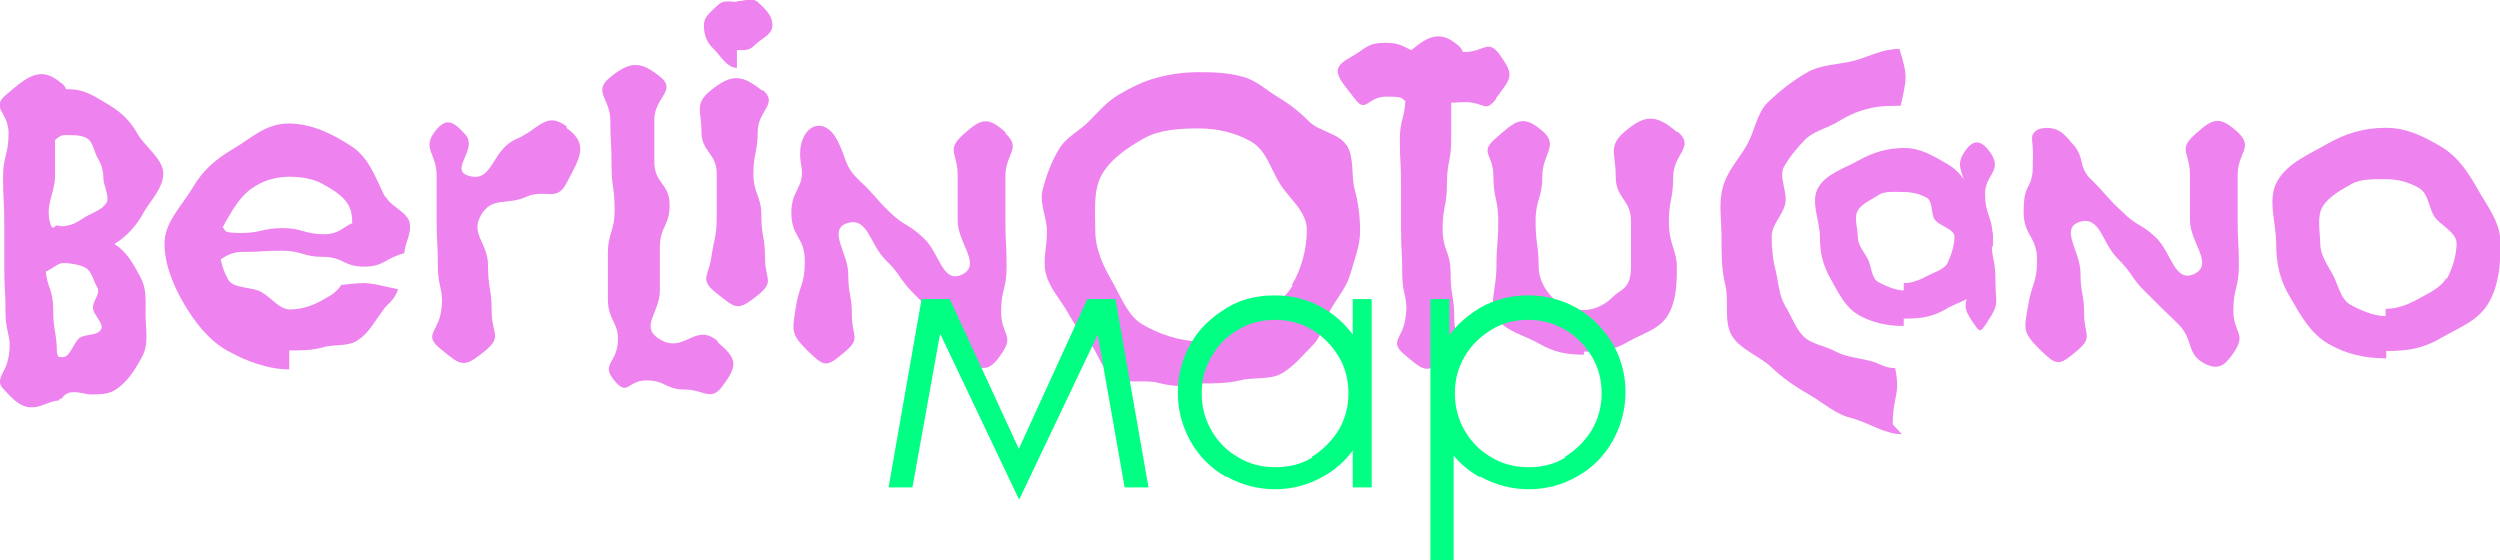 <?xml version="1.0" encoding="UTF-8"?>
<svg id="Layer_1" xmlns="http://www.w3.org/2000/svg" version="1.1" viewBox="0 0 408.8 91.6">
  <!-- Generator: Adobe Illustrator 29.2.1, SVG Export Plug-In . SVG Version: 2.1.0 Build 116)  -->
  <defs>
    <style>
      .st0 {
        fill: #00ff82;
      }

      .st1 {
        fill: violet;
      }
    </style>
  </defs>
  <g>
    <path class="st1" d="M405.2,31c-1.7-2.9-3.1-5.2-6-7-2.9-1.7-5.6-3.1-9.1-3.1s-6.5.9-9.5,2.6c-2.9,1.7-6.5,3.1-8.2,6.1-1.7,2.9-.2,6.8-.2,10.2s.6,6.1,2.4,9c1.7,2.9,3.2,5.7,6.1,7.4s6,2.4,9.5,2.4v-1.2c3.5,0,6-.4,8.9-2.1,2.9-1.7,6.1-2.8,7.8-5.7s2-6.3,2-9.7-1.9-5.8-3.6-8.7h0ZM400,45.5c-.9,1.6-3,2.5-4.6,3.4-1.6.9-3.4,1.6-5.3,1.6v1.2c-1.9,0-4.2-1-5.8-1.9-1.6-.9-2-3.4-2.9-5s-2-3.2-2-5-.6-4.4.4-6c.9-1.6,3.1-2.8,4.7-3.7,1.6-.9,3.8-.8,5.7-.8s3.7.5,5.3,1.4c1.6.9,1.6,3.1,2.5,4.6s3.7,2.6,3.7,4.5-.7,4.2-1.6,5.8h0Z"/>
    <path class="st1" d="M338.5,23.1c.5.5.9.9,1.2,1.5.8,1.4.5,2,1.2,3.4.3.5.6,1,1.2,1.5,2.5,2.5,2.3,2.7,4.9,5.1,2.5,2.5,3.1,1.9,5.6,4.3,2.5,2.5,3,7.4,6.2,5.9,3.3-1.6-.7-5.1-.7-8.8s0-3.7,0-7.4-2-4.1.8-6.6c3-2.7,4-3.1,7-.4,2.7,2.5,0,3.3,0,7s0,3.7,0,7.4.2,3.7.2,7.4-.9,3.7-.9,7.4,2.2,3.7.1,6.8c-1.4,2.1-2.5,3-4.7,1.9-3.2-1.6-1.8-3.9-4.4-6.5-2.6-2.5-2.6-2.5-5.2-5.1-2.6-2.5-2.1-3-4.7-5.6-2.6-2.5-2.8-7.1-6.3-6-3.2,1.1.2,4.9.2,8.3s.6,3.4.6,6.8,1.5,3.7-1.1,5.9c-3.1,2.6-3.3,2.6-6.2-.2-2.8-2.8-2.5-3.3-1.9-6.9.6-3.9,1.5-3.8,1.5-7.7s-2.2-3.9-2.2-7.9.9-3.7,1.3-5.5c.2-.7.2-1.3.2-2.4.2-3.5-.5-4.2.2-5,.8-1,2.9-1,4.1-.3.6.3,1,.8,1.7,1.5h0Z"/>
    <path class="st1" d="M325.9,40.3c0-.5,0-.9,0-1.4s0-.7-.1-1.1c-.2-2.5-1.2-2.9-1.2-6.1s2.9-3.7.9-6.7c-1.4-2-2.7-2.4-4.1-.4-1.5,2.1-.8,3-.3,4.7-.7-1-1.5-1.8-2.7-2.5-2.3-1.3-4.3-2.6-7-2.6s-5.1.7-7.4,2-5.4,2.2-6.7,4.5c-1.3,2.3.3,5.4.3,8.1s.5,4.6,1.8,6.9c1.3,2.3,2.3,4.5,4.5,5.8,2.3,1.3,4.7,1.8,7.4,1.8v-1.2c2.7,0,4.5-.2,6.8-1.5,1.1-.7,2.4-1.1,3.5-1.7-.3,1-.4,1.7.8,3.5,1.4,2,1.3,2.2,2.6.2,2-3,1.3-2.9,1.3-6.5s-.5-3.5-.6-5.8h0ZM318.5,43c-.6,1.1-2.4,1.6-3.5,2.2s-2.4,1.1-3.7,1.1v1.2c-1.3,0-3.1-.8-4.2-1.4-1.1-.6-1.1-2.7-1.7-3.8s-1.6-2.2-1.6-3.5-.7-3.3,0-4.4c.6-1.1,2.5-1.9,3.5-2.6,1.1-.6,2.7-.4,4-.4s2.6.3,3.7.9.7,2.4,1.3,3.5c.6,1.1,3.3,1.6,3.3,2.9s-.5,3-1.1,4.2h0Z"/>
    <path class="st1" d="M310,60.2c-2,0-2.5-.8-4.3-1.2-1.8-.5-3.8-.6-5.5-1.5-1.6-.9-4-1.2-5.3-2.5s-2-3.4-3-5c-1-1.7-1.1-3.8-1.5-5.6-.5-1.8-.7-3.7-.7-5.7s1.8-3.5,2.2-5.3c.5-1.8-1.1-4.5-.2-6.1.9-1.6,2.3-3.3,3.5-4.5,1.3-1.3,3.4-1.8,5-2.7,1.6-1,3.4-1.9,5.2-2.3,1.8-.5,3.4-.5,5.4-.5,1-4.6,1.2-4.7-.2-9.3-2.8,0-4.8,1.2-7.3,1.9-2.7.7-5.5.6-7.9,2-2.4,1.4-4.4,3-6.3,4.8-1.9,1.9-2.1,4.7-3.5,7.1-1.4,2.4-3.2,4.2-3.9,6.9-.7,2.6-.2,5.1-.2,8s0,5.3.6,7.8c.7,2.7-.3,6,1.1,8.4,1.4,2.3,4.5,3.3,6.4,5.1,1.9,1.8,3.9,3.2,6.2,4.5,2.4,1.4,4.4,3.3,7.1,3.9,2.6.7,5.3,2.6,8.1,2.6l-1.5-1.6c0-4.8,1.3-4.6.4-9.2h0Z"/>
    <path class="st1" d="M274.1,21.5c-3.3-2.8-5.1-2.8-8.4,0-2.8,2.4-1.5,3.5-1.5,7.3s2.5,3.7,2.5,7.4,0,3.7,0,7.4-1.6,3.6-2.9,4.9-3,2.2-4.9,2.2-3.7-.7-5-2-2.3-3.1-2.3-5.1c0-3.7-.5-3.7-.5-7.4s1.1-3.7,1.1-7.4,2.8-5,0-7.4c-3.3-2.8-4.4-1.6-7.6,1.2-2.8,2.4-.4,2.5-.4,6.2s.8,3.7.8,7.4-.3,3.7-.3,7.4-1.3,6,0,8.3c1.4,2.3,4.6,2.9,7,4.3,2.4,1.4,4.5,1.8,7.3,1.8v-.5c2.8,0,4.8-.2,7.2-1.6,2.4-1.4,5.1-2,6.5-4.3,1.4-2.3,1.5-5.1,1.5-7.9s-1.3-3.7-1.3-7.4.7-3.7.7-7.4,3.6-4.9.8-7.3h0Z"/>
    <path class="st1" d="M244.6,16.1c2.6-3.5,3.1-3.7.6-7.2-1.9-2.6-2.5-.4-5.7-.4h-.3c-.1-.4-.4-.8-.9-1.2-2.9-2.4-4.9-1.3-7.5.9-1.2-.5-1.9-1.2-4.1-1.2-3.2,0-3.1.8-5.9,2.4-3.6,1.9-1.9,3.3.7,6.7,1.9,2.6,2-.3,5.2-.3s2.4.4,3.1.7c-.1,2.8-.9,3.1-.9,6.4s.2,3.6.2,7.3,0,3.6,0,7.3.2,3.6.2,7.3,1.1,3.8.5,7.4c-.5,3.3-2.8,3.6,0,5.9,3.3,2.8,3.6,3,6.9.2,2.8-2.3,1.1-2.7,1.1-6.3s-.6-3.6-.6-7.3-1.3-3.6-1.3-7.3.7-3.6.7-7.3.7-3.6.7-7.3,0-3.6,0-6c.6,0,1.3-.1,2.3-.1,3.2,0,3.2,1.9,5.1-.6h0Z"/>
    <path class="st1" d="M220.2,23.8c-1.2-2-4.5-2.3-6.1-3.9s-3.1-2.8-5.1-4c-2-1.2-3.7-2.9-6-3.4-2.2-.6-4.5-.7-6.9-.7s-4.7.3-6.9.9c-2.3.6-4.2,1.6-6.3,2.8-2,1.2-3.3,2.8-4.9,4.4-1.6,1.6-3.8,2.6-4.9,4.6-1.2,2-2,4.2-2.6,6.5-.6,2.2.7,4.5.7,6.9s-.7,4.6-.2,6.8c.6,2.3,2.1,3.9,3.3,5.9,1.2,2,2.1,3.7,3.7,5.3,1.6,1.6,2.1,4.7,4.1,5.8,2.1,1.2,5,.3,7.3.9,2.2.6,4.3.6,6.8.6v-.5c2.4,0,4.4,0,6.6-.5,2.3-.6,4.9,0,6.9-1.2,2-1.2,3.4-3,5-4.6s1.8-4,3-6c1.2-2,2.6-3.6,3.2-5.9.6-2.2,1.5-4.3,1.5-6.7s-.3-4.7-.9-6.9c-.6-2.3,0-5.1-1.3-7.2h0ZM211.3,46.8c-1.5,2.5-4.3,4.1-6.8,5.5-2.5,1.4-5.4,2.3-8.5,2.3v1.2c-3.1,0-6.5-1.2-9.1-2.7-2.5-1.4-3.6-4.6-5.1-7.2s-2.7-5.2-2.7-8.2-.4-6.6,1.1-9.2,4.4-4.5,6.9-5.9c2.5-1.4,5.8-1.6,8.9-1.6s6,.7,8.5,2.1,3.2,4.3,4.7,6.8c1.5,2.5,4.5,4.6,4.5,7.7s-.9,6.4-2.4,8.9h0Z"/>
    <path class="st1" d="M164.5,21.7c-3-2.7-4-2.4-7.1.4-2.7,2.5-.8,2.9-.8,6.6s0,3.7,0,7.4,4,7.2.7,8.8c-3.2,1.5-3.6-3.4-6.2-5.9-2.6-2.5-3.1-1.9-5.6-4.3-2.6-2.5-2.3-2.7-4.9-5.1-2.6-2.5-2-3.3-3.6-6.5-2.5-5-7.1-2-6,3.8.7,3.9-1.6,3.9-1.6,7.9s2.2,3.9,2.2,7.9-.9,3.8-1.5,7.7c-.5,3.6-.9,4.1,1.9,6.9,2.9,2.8,3.1,2.8,6.2.2,2.6-2.2,1.1-2.5,1.1-5.9s-.6-3.4-.6-6.8-3.4-7.2-.2-8.3c3.4-1.1,3.7,3.4,6.3,6,2.6,2.5,2.1,3,4.7,5.6s2.6,2.5,5.2,5.1,1.2,4.8,4.4,6.5c2.2,1.1,3.3.2,4.7-1.9,2.1-3-.1-3.1-.1-6.8s.9-3.7.9-7.4-.2-3.7-.2-7.4,0-3.7,0-7.4,2.7-4.5,0-7h0Z"/>
    <path class="st1" d="M124.6,14.8c-3.4-2.7-5-2.7-8.4,0-2.7,2.2-1.5,3.3-1.5,6.7s2.5,3.5,2.5,6.9,0,3.5,0,6.9-.4,3.5-.9,6.9c-.5,3.1-1.9,3.5.8,5.7,3.4,2.7,3.5,3,6.9.3,2.7-2.2,1.1-2.5,1.1-6s-.6-3.5-.6-6.9-1.3-3.5-1.3-6.9.7-3.5.7-6.9,3.5-4.6.8-6.8h0Z"/>
    <path class="st1" d="M120.5.3c-1.5,0-2.2-.4-3.3.7-1.1,1.1-2.1,1.7-2.1,3.2s.5,2.8,1.6,3.8c1.1,1.1,2.2,3.1,3.8,3.1v-2.9c1.5,0,2,.1,3-.9,1.1-1.1,2.8-1.6,2.8-3.2s-1.1-2.5-2.2-3.6c-1.1-1.1-2.2-.3-3.6-.3h0Z"/>
    <path class="st1" d="M117.4,55.8c-3.9-3.3-5.5,2.4-9.8-.5-2.9-2,.3-4.2.3-7.8s0-3.5,0-7,1.6-3.5,1.6-7-2.5-3.5-2.5-7,0-3.5,0-7,3.7-4.7,1-6.9c-3.3-2.7-5-2.6-8.3.1-2.8,2.3.1,3.4.1,7s.2,3.6.2,7.3.5,3.6.5,7.3-1.1,3.6-1.1,7.3,0,3.6,0,7.3,2,3.8,1.6,7.4c-.4,3.3-2.8,3.3-.4,6.1,2.1,2.4,2-.2,5.1-.2s3.2,1.5,6.3,1.5,4.2,2,6.1-.5c2.6-3.5,2.5-4.5-.8-7.3Z"/>
    <path class="st1" d="M92.7,20.7c-3.5-2.6-4.4.4-8.4,2.1-4,1.8-3.7,7.3-7.8,5.9-3-1,1.7-4.3-.4-6.7-1.9-2.1-3.1-2.9-4.9-.6-2.3,2.9.2,3.6.2,7.3s0,3.7,0,7.4.2,3.7.2,7.4,1.1,3.9.5,7.6c-.6,3.3-2.9,3.7,0,6,3.4,2.8,3.7,3.1,7.2.3,2.9-2.4,1.1-2.8,1.1-6.5s-.6-3.7-.6-7.5-3-5.1-1.1-8.3c1.8-3,4.2-1.5,7.3-2.9s5,.9,6.6-2.2c2.2-4.2,3.8-6.4,0-9.1h0Z"/>
    <path class="st1" d="M62.9,32.1c-1.6-3.3-2.6-6.4-5.6-8.3-3-1.9-6.3-3.6-10.1-3.6s-6.1,2.4-9,4.1c-2.9,1.7-5,3.5-6.7,6.4-1.7,2.9-4.6,5.6-4.6,9.1s1.5,7,3.2,9.9,4,5.9,7,7.6,6.7,3.1,10.2,3.1v-3.1c2.1,0,3.7,0,5.5-.5,1.9-.6,4.2,0,5.9-1.3,1.7-1.2,2.6-3,3.8-4.6,1.1-1.6,1.9-1.6,2.6-3.6-4.8-1-4.5-1.3-9.3-.7-.9,1.4-2.1,1.9-3.5,2.7-1.5.8-3.2,1.3-4.9,1.3s-3-1.9-4.6-2.8c-1.6-1-4.6-.5-5.5-2.1-.5-.9-1-2.1-1.2-3.3.9-.6,2-1.2,3.3-1.2,3.4,0,3.4-.2,6.7-.2s3.4,1,6.7,1,3.4,1.6,6.7,1.6,3.3-1.3,6.6-2.2c.2-1.9,1.2-3.2.9-4.9-.3-1.8-3.1-2.7-3.9-4.3h0ZM46.3,37.3c-3.5,0-3.5.8-6.9.8s-2.3-.5-3-.9c.5-1,1.1-1.9,1.6-2.8,1-1.6,2.2-3.1,3.8-4,1.6-1,3.6-1.5,5.5-1.5s3.8.3,5.3,1.1,3.4,1.9,4.3,3.4c.5.8.7,1.9.7,3.1-1.3.5-2.2,1.8-4.5,1.8-3.5,0-3.5-1-6.9-1Z"/>
    <path class="st1" d="M9.8,65.2c0,0,.1,0,.2,0,.1,0,.2-.2.3-.3,1.1-1.4,3.1-.5,4.5-.4,1.3,0,2.7,0,3.8-.6,2.1-1.2,3.4-3.3,4.6-5.5,1.2-2.2.6-4.4.6-7s.2-4.2-.9-6.2-2.1-4-4.2-5.3c2-1.2,3.6-3,4.7-5,1.1-2,3.3-4.1,3.3-6.5s-3-4.4-4.2-6.5c-1.2-2.1-2.5-3.4-4.6-4.7-2.1-1.2-3.9-2.6-6.5-2.6s-.4,0-.6,0c-.1-.4-.4-.8-.9-1.1-3.3-2.8-5.5-.9-8.8,1.9-2.8,2.3.3,2.8.3,6.4s-.9,3.6-.9,7.3.2,3.6.2,7.3,0,3.6,0,7.3.2,3.6.2,7.3,1.1,3.8.5,7.4c-.4,2.2-1.5,3-1.4,4.1,0,.6.5,1,1.3,1.9.9.9,2,2.1,3.6,2.2.8,0,1.4-.1,1.9-.3.9-.3,1.7-.7,2.6-.8,0,0,.1,0,.2,0h0ZM16.5,53.9c-.6,1-2.4.7-3.4,1.3-1,.6-1.6,3.2-2.8,3.2s-.7-.3-1-.7c0-3.3-.6-3.5-.6-7s-1-3.6-1.2-6.3c.7-.2,2-1.4,2.8-1.4s2.7.2,3.7.8c1,.5,1.3,2.2,1.9,3.2.6,1-.7,2.1-.7,3.3s1.9,2.6,1.3,3.6h0ZM17.3,33.3c-.6,1-2.4,1.6-3.4,2.2-.8.5-1.6,1.1-2.5,1.3-.4.1-.9.2-1.3.2-.4,0-.8-.3-1.1,0,0,0-.1.2-.2.2s-.2,0-.3,0c0,0,0-.1-.1-.2-.4-.9-.5-2-.4-3,.2-1.7,1-3.4,1-5.2,0-3.1,0-3.6,0-5.9.3-.2.8-.8,1.5-.8,1.1,0,2.7-.1,3.7.5,1,.5,1.2,2.3,1.8,3.3.6,1,.9,2,.9,3.2s1.1,3.1.5,4.1h0Z"/>
  </g>
  <g>
    <path class="st0" d="M153.7,54.7l-4.5,25h-3.9l5.4-30.8h4.6l11.3,24.5,11.2-24.5h4.6l5.4,30.8h-3.9l-4.4-25-12.8,26.9h-.1l-12.8-26.9Z"/>
    <path class="st0" d="M200.5,78c-2.4-1.4-4.4-3.3-5.8-5.8s-2.1-5.1-2.1-8,.7-5.5,2.1-8,3.4-4.3,5.8-5.8,5.1-2.1,8-2.1,5.5.7,7.9,2.1c2.4,1.4,4.3,3.3,5.8,5.8,1.4,2.4,2.1,5.1,2.1,7.9s-.7,5.5-2.1,8-3.3,4.4-5.8,5.8-5.1,2.1-7.9,2.1-5.5-.7-8-2.1ZM214.5,74.7c1.8-1.1,3.3-2.6,4.4-4.4s1.6-3.9,1.6-6-.5-4.2-1.6-6-2.5-3.3-4.4-4.4c-1.8-1.1-3.8-1.6-6-1.6s-4.2.5-6,1.6c-1.9,1.1-3.3,2.5-4.4,4.4s-1.6,3.8-1.6,6,.5,4.2,1.6,6.1,2.5,3.3,4.4,4.4c1.8,1.1,3.9,1.6,6.1,1.6s4.2-.5,6-1.6h0ZM221.2,48.9h3.1v30.8h-3.1v-30.8Z"/>
    <path class="st0" d="M241.9,78c-2.4-1.4-4.4-3.3-5.8-5.8s-2.1-5.1-2.1-8,.7-5.5,2.1-8,3.4-4.3,5.8-5.8c2.4-1.4,5.1-2.1,8-2.1s5.5.7,8,2.1c2.4,1.4,4.3,3.3,5.8,5.8,1.4,2.4,2.1,5.1,2.1,7.9s-.7,5.5-2.1,8-3.3,4.4-5.8,5.8c-2.4,1.4-5.1,2.1-7.9,2.1s-5.5-.7-8-2.1h0ZM233.9,48.9h3.1v9.2l.7,1.9v31.7h-3.8v-42.8ZM255.9,74.7c1.8-1.1,3.3-2.6,4.4-4.4,1.1-1.9,1.6-3.9,1.6-6s-.5-4.2-1.6-6-2.5-3.3-4.4-4.4-3.8-1.6-6-1.6-4.2.5-6,1.6-3.3,2.5-4.4,4.4-1.6,3.8-1.6,6,.5,4.2,1.6,6.1,2.5,3.3,4.4,4.4c1.8,1.1,3.9,1.6,6.1,1.6s4.2-.5,6-1.6h0Z"/>
  </g>
</svg>